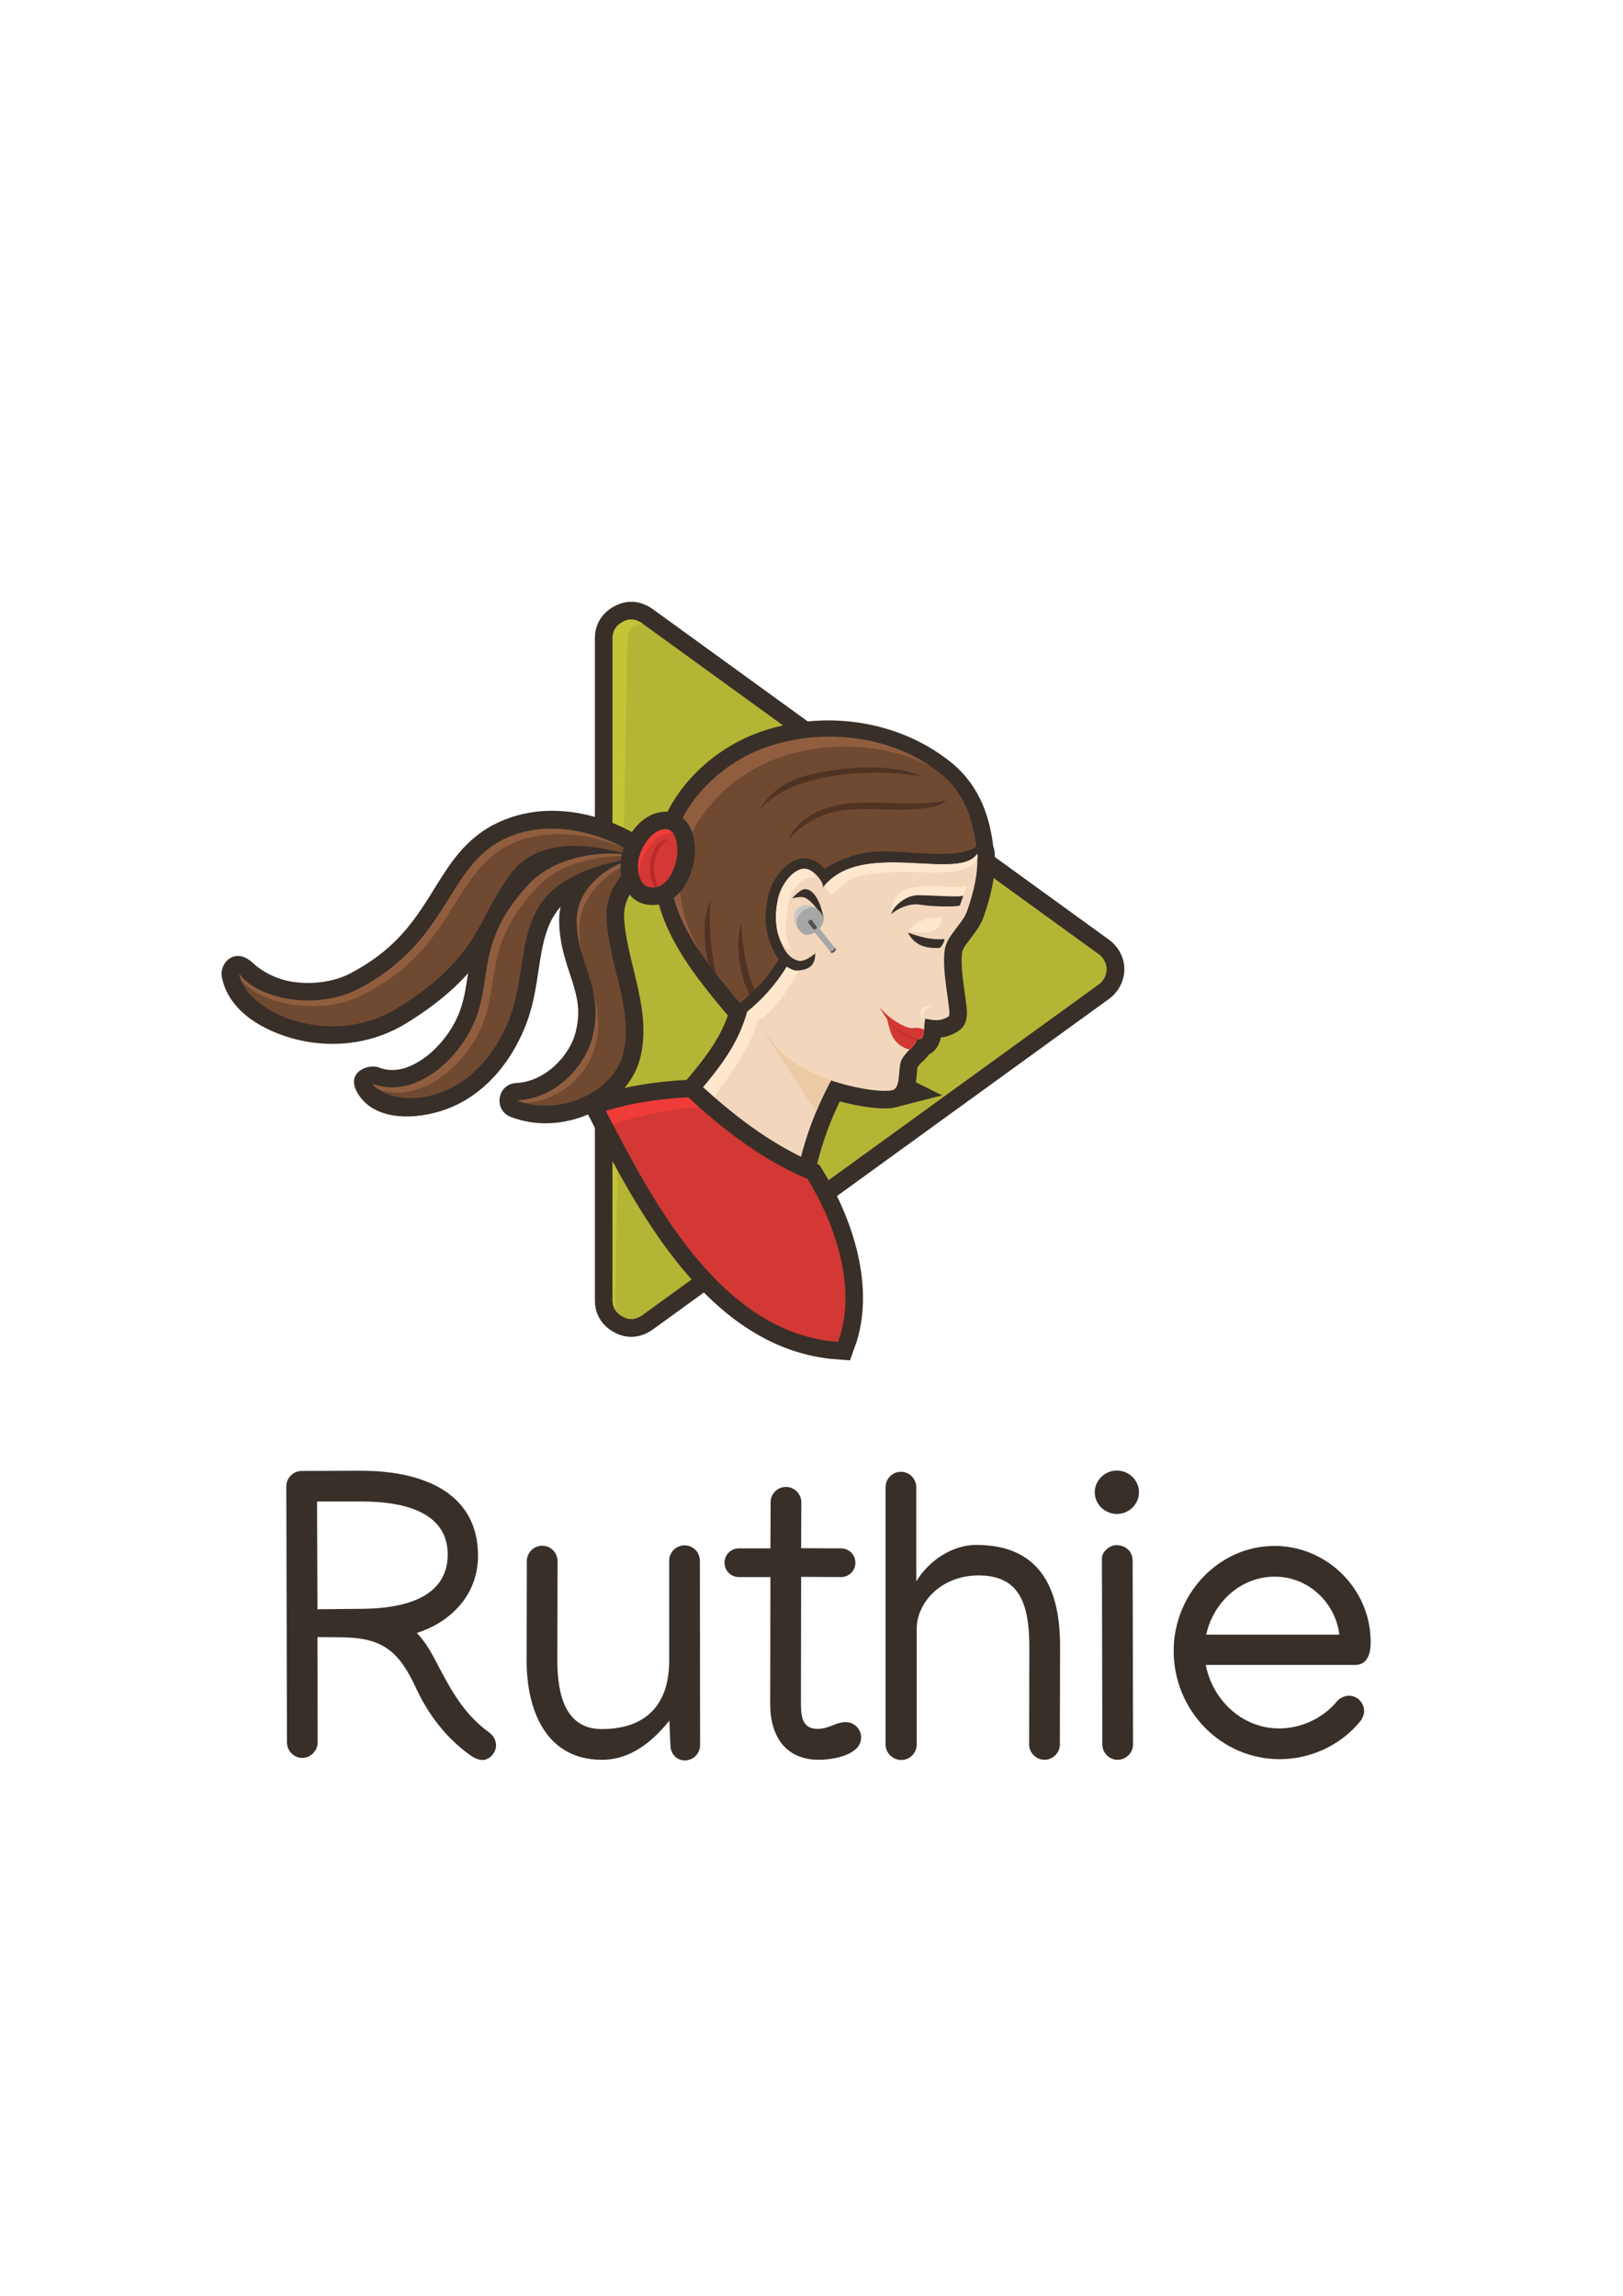 <?xml version="1.0" encoding="UTF-8" standalone="no"?>
<!-- Created with Inkscape (http://www.inkscape.org/) -->

<svg
   xmlns:dc="http://purl.org/dc/elements/1.1/"
   xmlns:cc="http://creativecommons.org/ns#"
   xmlns:rdf="http://www.w3.org/1999/02/22-rdf-syntax-ns#"
   xmlns:svg="http://www.w3.org/2000/svg"
   xmlns="http://www.w3.org/2000/svg"
   xmlns:sodipodi="http://sodipodi.sourceforge.net/DTD/sodipodi-0.dtd"
   xmlns:inkscape="http://www.inkscape.org/namespaces/inkscape"
   width="793.701"
   height="1122.52"
   viewBox="0 0 793.701 1122.52"
   version="1.1"
   id="svg8"
   inkscape:version="0.92.5 (2060ec1f9f, 2020-04-08)"
   sodipodi:docname="rysunek.svg"
   inkscape:export-filename="ruthie.png"
   inkscape:export-xdpi="96"
   inkscape:export-ydpi="96">
  <title
     id="title877">Ruthie</title>
  <defs
     id="defs2" />
  <sodipodi:namedview
     id="base"
     pagecolor="#ffffff"
     bordercolor="#666666"
     borderopacity="1.0"
     inkscape:pageopacity="1"
     inkscape:pageshadow="2"
     inkscape:zoom="1"
     inkscape:cx="427.42477"
     inkscape:cy="546.15389"
     inkscape:document-units="px"
     inkscape:current-layer="layer1"
     showgrid="false"
     units="px"
     inkscape:window-width="2560"
     inkscape:window-height="1391"
     inkscape:window-x="0"
     inkscape:window-y="25"
     inkscape:window-maximized="1"
     showguides="true"
     inkscape:guide-bbox="true"
     inkscape:snap-global="false" />
  <g
     inkscape:label="Layer 1"
     inkscape:groupmode="layer"
     id="layer1">
    <g
       id="g1108">
      <g
         id="g1048">
        <path
           style="color:#000000;font-style:normal;font-variant:normal;font-weight:normal;font-stretch:normal;font-size:medium;line-height:normal;font-family:sans-serif;font-variant-ligatures:normal;font-variant-position:normal;font-variant-caps:normal;font-variant-numeric:normal;font-variant-alternates:normal;font-feature-settings:normal;text-indent:0;text-align:start;text-decoration:none;text-decoration-line:none;text-decoration-style:solid;text-decoration-color:#000000;letter-spacing:normal;word-spacing:normal;text-transform:none;writing-mode:lr-tb;direction:ltr;text-orientation:mixed;dominant-baseline:auto;baseline-shift:baseline;text-anchor:start;white-space:normal;shape-padding:0;clip-rule:nonzero;display:inline;overflow:visible;visibility:visible;opacity:1;isolation:auto;mix-blend-mode:normal;color-interpolation:sRGB;color-interpolation-filters:linearRGB;solid-color:#000000;solid-opacity:1;vector-effect:none;fill:#382f29;fill-opacity:1;fill-rule:nonzero;stroke:none;stroke-width:17.164;stroke-linecap:butt;stroke-linejoin:miter;stroke-miterlimit:4;stroke-dasharray:none;stroke-dashoffset:0;stroke-opacity:1;color-rendering:auto;image-rendering:auto;shape-rendering:auto;text-rendering:auto;enable-background:accumulate"
           d="m 301.881,408.796 c -5.209,-0.258 -10.802,0.142 -16.575,1.153 -11.548,2.021 -23.757,6.744 -32.661,16.232 -14.974,15.955 -20.132,30.242 -22.466,42.32 -2.334,12.079 -2.454,21.064 -7.567,30.999 -3.888,7.557 -10.378,14.949 -17.311,19.25 -6.933,4.302 -13.652,5.735 -20.213,3.121 -4.568,-1.82 -17.089,2.161 -9.704,13.443 7.383,11.28 23.952,12.761 39.719,8.079 15.767,-4.682 32.057,-17.708 41.644,-41.23 4.683,-11.491 5.768,-22.837 7.369,-32.661 1.601,-9.823 3.604,-17.862 8.518,-24.292 4.02,-5.26 11.726,-9.766 19.883,-12.638 8.157,-2.872 16.714,-4.191 20.974,-4.391 l 2.664,-16.59 c -4.238,-1.62 -9.065,-2.537 -14.274,-2.796 z"
           id="path896"
           inkscape:connector-curvature="0"
           sodipodi:nodetypes="sccscssssscscccs" />
        <path
           sodipodi:nodetypes="sccccccsccs"
           inkscape:connector-curvature="0"
           id="path881"
           d="m 308.701,302.911 c -1.87,0 -3.74,0.702 -5.678,2.106 -2.159,1.564 -3.437,4.069 -3.437,6.735 v 324.381 c 9e-5,2.666 1.278,5.171 3.437,6.735 3.877,2.809 7.479,2.809 11.356,0 L 537.431,481.258 c 1.939,-1.405 3.769,-4.172 3.769,-7.313 0,-3.141 -1.83,-5.909 -3.769,-7.313 L 314.379,305.018 c -1.939,-1.404 -3.808,-2.106 -5.678,-2.106 z"
           style="color:#000000;font-style:normal;font-variant:normal;font-weight:normal;font-stretch:normal;font-size:medium;line-height:normal;font-family:sans-serif;font-variant-ligatures:normal;font-variant-position:normal;font-variant-caps:normal;font-variant-numeric:normal;font-variant-alternates:normal;font-feature-settings:normal;text-indent:0;text-align:start;text-decoration:none;text-decoration-line:none;text-decoration-style:solid;text-decoration-color:#000000;letter-spacing:normal;word-spacing:normal;text-transform:none;writing-mode:lr-tb;direction:ltr;text-orientation:mixed;dominant-baseline:auto;baseline-shift:baseline;text-anchor:start;white-space:normal;shape-padding:0;clip-rule:nonzero;display:inline;overflow:visible;visibility:visible;opacity:1;isolation:auto;mix-blend-mode:normal;color-interpolation:sRGB;color-interpolation-filters:linearRGB;solid-color:#000000;solid-opacity:1;vector-effect:none;fill:none;fill-opacity:1;fill-rule:nonzero;stroke:#382f29;stroke-width:17.341;stroke-linecap:round;stroke-linejoin:round;stroke-miterlimit:4;stroke-dasharray:none;stroke-dashoffset:0;stroke-opacity:1;color-rendering:auto;image-rendering:auto;shape-rendering:auto;text-rendering:auto;enable-background:accumulate" />
        <path
           style="color:#000000;font-style:normal;font-variant:normal;font-weight:normal;font-stretch:normal;font-size:medium;line-height:normal;font-family:sans-serif;font-variant-ligatures:normal;font-variant-position:normal;font-variant-caps:normal;font-variant-numeric:normal;font-variant-alternates:normal;font-feature-settings:normal;text-indent:0;text-align:start;text-decoration:none;text-decoration-line:none;text-decoration-style:solid;text-decoration-color:#000000;letter-spacing:normal;word-spacing:normal;text-transform:none;writing-mode:lr-tb;direction:ltr;text-orientation:mixed;dominant-baseline:auto;baseline-shift:baseline;text-anchor:start;white-space:normal;shape-padding:0;clip-rule:nonzero;display:inline;overflow:visible;visibility:visible;opacity:1;isolation:auto;mix-blend-mode:normal;color-interpolation:sRGB;color-interpolation-filters:linearRGB;solid-color:#000000;solid-opacity:1;vector-effect:none;fill:#b5b535;fill-opacity:1;fill-rule:nonzero;stroke:none;stroke-width:16.634;stroke-linecap:round;stroke-linejoin:round;stroke-miterlimit:4;stroke-dasharray:none;stroke-dashoffset:0;stroke-opacity:1;color-rendering:auto;image-rendering:auto;shape-rendering:auto;text-rendering:auto;enable-background:accumulate"
           d="m 308.701,302.911 c -1.87,0 -3.74,0.702 -5.678,2.106 -2.159,1.564 -3.437,4.069 -3.437,6.735 v 324.381 c 9e-5,2.666 1.278,5.171 3.437,6.735 3.877,2.809 7.479,2.809 11.356,0 L 537.431,481.258 c 1.939,-1.405 3.769,-4.172 3.769,-7.313 0,-3.141 -1.83,-5.909 -3.769,-7.313 L 314.379,305.018 c -1.939,-1.404 -3.808,-2.106 -5.678,-2.106 z"
           id="path1151"
           inkscape:connector-curvature="0"
           sodipodi:nodetypes="sccccccsccs" />
        <path
           sodipodi:nodetypes="ssssssssssccccss"
           inkscape:connector-curvature="0"
           id="path892"
           d="m 436.45,533.028 c -7.5,1.956 -43.793,-4.207 -57.643,-22.245 -20.656,-26.903 -52.268,-54.817 -50.427,-89.255 1.334,-24.963 22.279,-47.018 45.828,-55.406 28.445,-10.132 61.692,-5.721 85.285,13.124 12.528,10.006 16.359,23.776 17.834,36.5 0.062,0.536 0.472,1.053 0.513,1.591 0.714,9.386 -1.733,18.981 -4.82,27.883 -2.324,6.702 -9.853,12.001 -10.981,19.004 -1.79,11.116 3.669,31.752 1.876,32.787 -4.426,2.557 -6.638,1.909 -11.437,1.093 -0.315,1.668 -0.472,3.657 -0.586,5.375 -0.166,3.013 -0.637,5.3 -3.393,4.51 -0.377,1.851 -1.817,3.703 -4.057,5.554 0,0 -3.31,3.394 -3.925,5.584 -1.269,4.519 -0.155,12.879 -4.068,13.9 z"
           style="opacity:1;fill:none;fill-opacity:1;stroke:#382f29;stroke-width:17.164;stroke-linecap:butt;stroke-linejoin:miter;stroke-miterlimit:4;stroke-dasharray:none;stroke-opacity:1" />
        <path
           sodipodi:nodetypes="ccccc"
           inkscape:connector-curvature="0"
           id="path885"
           d="m 367.657,481.883 c -2.232,26.172 -16.863,41.274 -30.282,57.458 l 51.557,39.444 c 4.074,-23.878 12.613,-43.292 23.294,-60.564 z"
           style="fill:none;fill-opacity:1;stroke:#382f29;stroke-width:16.994;stroke-linecap:butt;stroke-linejoin:miter;stroke-miterlimit:4;stroke-dasharray:none;stroke-opacity:1" />
        <path
           sodipodi:nodetypes="ccccccccccc"
           style="color:#000000;font-style:normal;font-variant:normal;font-weight:normal;font-stretch:normal;font-size:medium;line-height:normal;font-family:sans-serif;font-variant-ligatures:normal;font-variant-position:normal;font-variant-caps:normal;font-variant-numeric:normal;font-variant-alternates:normal;font-feature-settings:normal;text-indent:0;text-align:start;text-decoration:none;text-decoration-line:none;text-decoration-style:solid;text-decoration-color:#000000;letter-spacing:normal;word-spacing:normal;text-transform:none;writing-mode:lr-tb;direction:ltr;text-orientation:mixed;dominant-baseline:auto;baseline-shift:baseline;text-anchor:start;white-space:normal;shape-padding:0;clip-rule:nonzero;display:inline;overflow:visible;visibility:visible;opacity:1;isolation:auto;mix-blend-mode:normal;color-interpolation:sRGB;color-interpolation-filters:linearRGB;solid-color:#000000;solid-opacity:1;vector-effect:none;fill:#c4c439;fill-opacity:1;fill-rule:nonzero;stroke:none;stroke-width:16.634;stroke-linecap:round;stroke-linejoin:round;stroke-miterlimit:4;stroke-dasharray:none;stroke-dashoffset:0;stroke-opacity:1;color-rendering:auto;image-rendering:auto;shape-rendering:auto;text-rendering:auto;enable-background:accumulate"
           d="m 308.701,302.911 c -1.87,0 -3.74,0.701 -5.679,2.106 -2.159,1.564 -3.437,4.07 -3.437,6.736 v 324.381 c 4e-5,1.494 0.413,2.93 1.146,4.186 l 6.082,-327.812 c -0.168,-5.138 4.257,-7.477 7.376,-7.449 0.089,8.6e-4 0.179,0.011 0.268,0.015 l -0.079,-0.057 c -1.939,-1.404 -3.807,-2.106 -5.677,-2.106 z"
           id="path1197"
           inkscape:connector-curvature="0" />
        <path
           style="color:#000000;font-style:normal;font-variant:normal;font-weight:normal;font-stretch:normal;font-size:medium;line-height:normal;font-family:sans-serif;font-variant-ligatures:normal;font-variant-position:normal;font-variant-caps:normal;font-variant-numeric:normal;font-variant-alternates:normal;font-feature-settings:normal;text-indent:0;text-align:start;text-decoration:none;text-decoration-line:none;text-decoration-style:solid;text-decoration-color:#000000;letter-spacing:normal;word-spacing:normal;text-transform:none;writing-mode:lr-tb;direction:ltr;text-orientation:mixed;dominant-baseline:auto;baseline-shift:baseline;text-anchor:start;white-space:normal;shape-padding:0;clip-rule:nonzero;display:inline;overflow:visible;visibility:visible;opacity:1;isolation:auto;mix-blend-mode:normal;color-interpolation:sRGB;color-interpolation-filters:linearRGB;solid-color:#000000;solid-opacity:1;vector-effect:none;fill:#382f29;fill-opacity:1;fill-rule:nonzero;stroke:none;stroke-width:17.164;stroke-linecap:butt;stroke-linejoin:miter;stroke-miterlimit:4;stroke-dasharray:none;stroke-dashoffset:0;stroke-opacity:1;color-rendering:auto;image-rendering:auto;shape-rendering:auto;text-rendering:auto;enable-background:accumulate"
           d="m 272.1,396.461 c -10.332,-0.301 -20.836,1.658 -30.633,6.755 -16.277,8.468 -23.617,22.831 -31.976,35.972 -8.359,13.141 -17.655,25.976 -38.145,36.726 -8.189,4.296 -18.816,5.53 -28.123,4.153 -9.307,-1.377 -16.334,-6.153 -19.382,-9.06 -8.998,-8.582 -16.614,0.013 -15.364,6.597 2.846,14.994 16.92,24.979 33.78,29.898 16.86,4.919 37.841,4.249 56.463,-7.197 21.394,-13.15 32.534,-25.657 39.869,-37.278 7.335,-11.621 10.887,-21.43 18.31,-30.999 6.547,-8.44 16.339,-10.389 27.205,-9.788 10.866,0.601 21.216,4.04 26.583,5.606 l 7.505,-15.141 c -12.137,-8.965 -28.87,-15.74 -46.089,-16.242 z m -30.601,27.695 c -7.753,10.747 -11.688,20.614 -17.428,29.708 -6.216,9.848 -14.731,19.766 -34.34,31.819 -2.216,1.362 -4.539,2.195 -6.835,3.165 21.161,-12.146 32.764,-27.383 41.076,-40.451 6.425,-10.101 11.179,-18.292 17.527,-24.241 z"
           id="path898"
           inkscape:connector-curvature="0"
           sodipodi:nodetypes="ccsscssssscscccccccsc" />
        <path
           style="color:#000000;font-style:normal;font-variant:normal;font-weight:normal;font-stretch:normal;font-size:medium;line-height:normal;font-family:sans-serif;font-variant-ligatures:normal;font-variant-position:normal;font-variant-caps:normal;font-variant-numeric:normal;font-variant-alternates:normal;font-feature-settings:normal;text-indent:0;text-align:start;text-decoration:none;text-decoration-line:none;text-decoration-style:solid;text-decoration-color:#000000;letter-spacing:normal;word-spacing:normal;text-transform:none;writing-mode:lr-tb;direction:ltr;text-orientation:mixed;dominant-baseline:auto;baseline-shift:baseline;text-anchor:start;white-space:normal;shape-padding:0;clip-rule:nonzero;display:inline;overflow:visible;visibility:visible;opacity:1;isolation:auto;mix-blend-mode:normal;color-interpolation:sRGB;color-interpolation-filters:linearRGB;solid-color:#000000;solid-opacity:1;vector-effect:none;fill:#382f29;fill-opacity:1;fill-rule:nonzero;stroke:none;stroke-width:17.164;stroke-linecap:butt;stroke-linejoin:miter;stroke-miterlimit:4;stroke-dasharray:none;stroke-dashoffset:0;stroke-opacity:1;color-rendering:auto;image-rendering:auto;shape-rendering:auto;text-rendering:auto;enable-background:accumulate"
           d="m 344.816,410.23 -31.94,0.798 c -7.935,0.198 -16.208,3.738 -24.226,10.081 -8.018,6.343 -15.375,16.436 -15.2,29.364 0.167,12.288 4.034,21.649 6.52,29.646 2.487,7.997 3.954,14.46 1.636,24.142 -2.938,12.269 -15.32,24.651 -29.159,25.269 -9.234,0.412 -11.345,13.21 -2.689,16.568 12.839,4.981 26.966,3.714 38.811,-1.643 11.845,-5.357 21.939,-15.177 24.83,-28.449 2.782,-12.771 0.436,-25.033 -2.221,-36.382 -2.657,-11.348 -5.666,-21.992 -5.975,-31.413 -0.428,-13.031 12.368,-21.285 12.368,-21.285 z"
           id="path894"
           inkscape:connector-curvature="0"
           sodipodi:nodetypes="ccsccssssssccc" />
        <path
           style="opacity:1;fill:#704931;fill-opacity:1;stroke:none;stroke-width:0.878px;stroke-linecap:butt;stroke-linejoin:miter;stroke-opacity:1"
           d="m 313.089,419.607 c -17.075,-12.613 -45.609,-20.253 -67.663,-8.78 -27.278,14.191 -25.875,49.489 -70.093,72.686 -20.384,10.694 -49.13,5.225 -58.413,-7.429 3.466,19.248 44.737,36.929 77.304,16.91 41.004,-25.204 39.313,-44.851 55.893,-66.226 17.519,-22.586 53.381,-9.958 62.971,-7.161 z"
           id="path853"
           inkscape:connector-curvature="0"
           sodipodi:nodetypes="csscssc" />
        <path
           style="opacity:1;fill:#704931;fill-opacity:1;stroke:none;stroke-width:0.878px;stroke-linecap:butt;stroke-linejoin:miter;stroke-opacity:1"
           d="m 313.089,419.607 c -12.125,-4.636 -39.953,-2.724 -54.188,12.444 -27.964,29.797 -16.606,47.949 -28.66,71.375 -9.158,17.798 -29.219,33.692 -48.205,26.464 10.145,12.435 49.269,11.958 66.763,-30.966 8.177,-20.065 4.413,-42.436 17.017,-58.926 11.235,-14.7 36.615,-19.89 47.273,-20.391 z"
           id="path851"
           inkscape:connector-curvature="0"
           sodipodi:nodetypes="csscssc" />
        <path
           style="opacity:1;fill:#704931;fill-opacity:1;stroke:none;stroke-width:0.878px;stroke-linecap:butt;stroke-linejoin:miter;stroke-opacity:1"
           d="m 313.089,419.607 c -9.303,0.232 -31.32,11.47 -31.058,30.748 0.286,21.047 13.431,32.888 7.92,55.905 -3.835,16.018 -18.819,30.936 -37.08,31.839 20.597,8.019 47.793,-3.946 52.143,-23.919 4.62,-21.21 -7.668,-43.829 -8.386,-65.688 -0.605,-18.428 16.461,-28.884 16.461,-28.884 z"
           id="path847"
           inkscape:connector-curvature="0"
           sodipodi:nodetypes="csscssc" />
        <path
           style="fill:#f2d7bc;fill-opacity:1;stroke:none;stroke-width:0.878px;stroke-linecap:butt;stroke-linejoin:miter;stroke-opacity:1"
           d="m 367.657,481.883 c -2.232,26.172 -16.863,41.274 -30.282,57.458 l 51.557,39.444 c 4.074,-23.878 12.613,-43.292 23.294,-60.564 z"
           id="path948"
           inkscape:connector-curvature="0"
           sodipodi:nodetypes="ccccc" />
        <path
           style="fill:#edcaa6;fill-opacity:1;stroke-width:0.878"
           d="m 370.235,499.193 28.818,44.529 c 2.238,-5.381 4.706,-10.531 7.374,-15.481 z"
           id="path1131"
           inkscape:connector-curvature="0" />
        <path
           style="opacity:1;fill:#f2d7bc;fill-opacity:1;stroke:none;stroke-width:0.878px;stroke-linecap:butt;stroke-linejoin:miter;stroke-opacity:1"
           d="m 436.45,533.028 c -7.5,1.956 -43.793,-4.207 -57.643,-22.245 -20.656,-26.903 -52.268,-54.817 -50.427,-89.255 1.334,-24.963 22.279,-47.018 45.828,-55.406 28.445,-10.132 61.692,-5.721 85.285,13.124 12.528,10.006 16.359,23.776 17.834,36.5 0.062,0.536 0.472,1.053 0.513,1.591 0.714,9.386 -1.733,18.981 -4.82,27.883 -2.324,6.702 -9.853,12.001 -10.981,19.004 -1.79,11.116 3.669,31.752 1.876,32.787 -4.426,2.557 -6.638,1.909 -11.437,1.093 -0.315,1.668 -0.472,3.657 -0.586,5.375 -0.166,3.013 -0.637,5.3 -3.393,4.51 -0.377,1.851 -1.817,3.703 -4.057,5.554 0,0 -3.31,3.394 -3.925,5.584 -1.269,4.519 -0.155,12.879 -4.068,13.9 z"
           id="path837"
           inkscape:connector-curvature="0"
           sodipodi:nodetypes="ssssssssssccccss" />
        <path
           style="opacity:1;fill:#d33834;fill-opacity:1;stroke:none;stroke-width:0.878px;stroke-linecap:butt;stroke-linejoin:miter;stroke-opacity:1"
           d="m 433.779,497.984 c 0,0 1.162,5.905 2.618,8.677 2.051,3.905 5.403,5.855 8.49,6.5 1.981,-1.724 3.263,-3.448 3.613,-5.171 l -11.163,-7.062 z"
           id="path861"
           inkscape:connector-curvature="0"
           sodipodi:nodetypes="cscccc" />
        <path
           style="opacity:1;fill:#ffe7ce;fill-opacity:1;stroke:none;stroke-width:0.878px;stroke-linecap:butt;stroke-linejoin:miter;stroke-opacity:1"
           d="m 477.186,414.631 -72.478,1.728 -1.927,16.768 4.115,4.155 c 0,0 6.769,-7.039 12.141,-8.503 7.764,-2.117 15.633,-2.408 23.681,-2.371 8.926,0.041 20.423,0.499 24.643,-0.391 3.815,-0.805 9.917,-2.88 10.761,-6.763 -0.009,-0.984 -0.206,-0.935 -0.281,-1.916 -0.041,-0.537 -0.451,-1.055 -0.513,-1.591 -0.043,-0.37 -0.095,-0.744 -0.142,-1.115 z"
           id="path1069"
           inkscape:connector-curvature="0"
           sodipodi:nodetypes="ccccssscccc" />
        <path
           style="opacity:1;fill:#ffe7ce;fill-opacity:1;stroke:none;stroke-width:0.878px;stroke-linecap:butt;stroke-linejoin:miter;stroke-opacity:1"
           d="m 386.311,466.968 -21.399,26.87 c 0.182,0.216 0.365,0.437 0.547,0.652 -5.051,18.799 -16.98,31.458 -28.085,44.851 l 5.76,4.406 c 15.376,-18.984 25.17,-34.331 27.1,-44.554 5.032,-1.789 14.699,-12.78 20.949,-26.072 z"
           id="path1074"
           inkscape:connector-curvature="0" />
        <path
           style="opacity:1;fill:#704931;fill-opacity:1;stroke:none;stroke-width:0.878px;stroke-linecap:butt;stroke-linejoin:miter;stroke-opacity:1"
           d="m 404.653,360.203 c -10.455,0.117 -20.9,1.932 -30.677,5.415 -23.549,8.389 -45.037,30.948 -46.371,55.911 -1.475,27.594 18.992,50.976 37.825,73.029 15.175,-12.287 25.11,-28.62 31.983,-50.724 12.261,-39.43 70.4,-10.959 80.427,-26.474 -0.041,-0.545 -0.09,-1.089 -0.153,-1.632 -1.475,-12.724 -5.06,-27.409 -17.588,-37.415 -15.483,-12.367 -35.485,-18.333 -55.446,-18.11 z"
           id="path839"
           inkscape:connector-curvature="0" />
        <path
           style="fill:#b62b27;fill-opacity:1;stroke:none;stroke-width:0.878px;stroke-linecap:butt;stroke-linejoin:miter;stroke-opacity:1"
           d="M 448.5,507.99 432.022,495.467 c 2.831,4.162 7.204,10.886 16.372,13.067 z"
           id="path1105"
           inkscape:connector-curvature="0"
           sodipodi:nodetypes="cccc" />
        <path
           style="opacity:1;fill:#d33834;fill-opacity:1;stroke:none;stroke-width:0.878px;stroke-linecap:butt;stroke-linejoin:miter;stroke-opacity:1"
           d="m 430.199,492.335 c 3.181,6.841 9.716,13.55 18.302,15.653 2.754,0.789 3.226,-1.491 3.392,-4.501 -1.548,-1.037 -3.608,-0.96 -6.114,-0.816 -2.627,0.151 -11.376,-4.457 -15.58,-10.337 z"
           id="path857"
           inkscape:connector-curvature="0" />
        <path
           style="fill:#ffe7ce;fill-opacity:1;stroke:none;stroke-width:0.878px;stroke-linecap:butt;stroke-linejoin:miter;stroke-opacity:1"
           d="m 435.874,446.907 c -0.181,-5.587 2.787,-10.988 8.186,-12.405 6.22,-1.495 12.475,-1.428 18.856,-0.965 4.027,0.292 7.408,0.347 9.621,-0.243 -0.126,1.449 -1.247,3.894 -1.791,5.413 l -2.348,1.767 -15.648,-0.439 -10.926,0.714 z"
           id="path1084"
           inkscape:connector-curvature="0"
           sodipodi:nodetypes="ccscccccc" />
        <path
           style="opacity:1;fill:#382f29;fill-opacity:1;stroke:none;stroke-width:0.878px;stroke-linecap:butt;stroke-linejoin:miter;stroke-opacity:1"
           d="m 435.833,447.044 c 0.566,-3.405 6.798,-9.389 13.212,-9.338 7.13,0.057 22.112,1.274 22.112,0.039 l -1.708,4.862 c 0,0.812 -12.793,0.884 -19.538,-0.277 -5.303,-0.913 -11.709,2.291 -14.077,4.714 z"
           id="path863"
           inkscape:connector-curvature="0"
           sodipodi:nodetypes="csccsc" />
        <path
           style="opacity:1;fill:#382f29;fill-opacity:1;stroke:none;stroke-width:0.878px;stroke-linecap:butt;stroke-linejoin:miter;stroke-opacity:1"
           d="m 444.036,455.989 c 5.787,2.057 11.488,3.772 17.844,3.13 -0.163,1.633 -0.967,2.924 -2.174,4.337 -6.731,0.458 -12.63,-1.208 -15.67,-7.467 z"
           id="path865"
           inkscape:connector-curvature="0"
           sodipodi:nodetypes="cccc" />
        <path
           style="opacity:1;fill:#503323;fill-opacity:1;stroke:none;stroke-width:0.878px;stroke-linecap:butt;stroke-linejoin:miter;stroke-opacity:1"
           d="m 362.526,451.541 c -2.953,8.931 -1.622,26.579 6.127,38.68 0.564,-0.529 2.048,-1.651 2.596,-2.193 -8.166,-12.977 -8.723,-36.486 -8.723,-36.486 z"
           id="path867"
           inkscape:connector-curvature="0"
           sodipodi:nodetypes="cccc" />
        <path
           style="opacity:1;fill:#503323;fill-opacity:1;stroke:none;stroke-width:1.017px;stroke-linecap:butt;stroke-linejoin:miter;stroke-opacity:1"
           d="m 347.437,440.235 c -3.087,7.075 -4.058,16.537 -0.892,31.758 0.945,1.267 3.073,4.08 4.051,5.334 -2.144,-6.407 -4.38,-23.509 -3.158,-37.092 z"
           id="path867-3"
           inkscape:connector-curvature="0"
           sodipodi:nodetypes="cccc" />
        <path
           style="opacity:1;fill:#905e3f;fill-opacity:1;stroke:none;stroke-width:0.878px;stroke-linecap:butt;stroke-linejoin:miter;stroke-opacity:1"
           d="m 404.653,360.203 c -10.455,0.117 -20.9,1.932 -30.677,5.415 -23.549,8.389 -45.037,30.948 -46.371,55.911 -0.856,16.004 5.675,30.59 14.982,44.323 -6.668,-11.705 -10.878,-24.054 -10.167,-37.347 1.381,-25.841 23.625,-49.195 48.003,-57.879 10.122,-3.606 20.935,-5.484 31.758,-5.605 14.731,-0.165 29.474,2.947 42.538,9.375 -14.595,-9.706 -32.345,-14.391 -50.065,-14.193 z"
           id="path998"
           inkscape:connector-curvature="0" />
        <path
           style="opacity:1;fill:#382f29;fill-opacity:1;stroke:none;stroke-width:0.878px;stroke-linecap:butt;stroke-linejoin:miter;stroke-opacity:1"
           d="m 477.479,413.815 c -1.175,1.084 -3.99,2.159 -6.075,2.626 -14.258,3.197 -33.781,-1.861 -48.26,0.549 -8.047,1.34 -18.18,5.83 -22.209,9.689 -9.831,9.416 -8.7,19.316 -13.414,29.682 -4.606,10.129 -7.669,14.362 -12.011,20.514 -3.838,5.436 -12.86,12.933 -13.825,13.914 0.187,0.219 3.557,3.55 3.744,3.769 15.175,-12.287 25.11,-28.62 31.983,-50.724 12.261,-39.43 70.4,-10.959 80.427,-26.474 0.075,-0.203 -0.34,-3.329 -0.36,-3.545 z"
           id="path886"
           inkscape:connector-curvature="0"
           sodipodi:nodetypes="ccscccccscc" />
        <path
           style="color:#000000;font-style:normal;font-variant:normal;font-weight:normal;font-stretch:normal;font-size:medium;line-height:normal;font-family:sans-serif;font-variant-ligatures:normal;font-variant-position:normal;font-variant-caps:normal;font-variant-numeric:normal;font-variant-alternates:normal;font-feature-settings:normal;text-indent:0;text-align:start;text-decoration:none;text-decoration-line:none;text-decoration-style:solid;text-decoration-color:#000000;letter-spacing:normal;word-spacing:normal;text-transform:none;writing-mode:lr-tb;direction:ltr;text-orientation:mixed;dominant-baseline:auto;baseline-shift:baseline;text-anchor:start;white-space:normal;shape-padding:0;clip-rule:nonzero;display:inline;overflow:visible;visibility:visible;opacity:1;isolation:auto;mix-blend-mode:normal;color-interpolation:sRGB;color-interpolation-filters:linearRGB;solid-color:#000000;solid-opacity:1;vector-effect:none;fill:#382f29;fill-opacity:1;fill-rule:nonzero;stroke:none;stroke-width:10.047;stroke-linecap:butt;stroke-linejoin:miter;stroke-miterlimit:4;stroke-dasharray:none;stroke-dashoffset:0;stroke-opacity:1;color-rendering:auto;image-rendering:auto;shape-rendering:auto;text-rendering:auto;enable-background:accumulate"
           d="m 394.023,419.685 c -1.177,-0.079 -2.417,0.046 -3.714,0.45 -4.318,1.346 -7.496,4.355 -9.883,7.629 -2.387,3.274 -4.022,6.904 -4.812,10.432 -1.587,7.088 -1.874,15.115 0.951,22.518 0.853,2.234 1.88,4.92 3.703,7.523 1.823,2.603 4.655,5.125 8.46,6.275 29.289,0.621 -19.324,-50.815 17.589,-44.937 0.086,-2.558 0.436,0.181 -0.424,-1.306 -0.86,-1.487 -1.971,-2.923 -3.341,-4.255 -2.055,-1.999 -4.998,-4.09 -8.529,-4.329 z"
           id="path918"
           inkscape:connector-curvature="0"
           sodipodi:nodetypes="ccscscccsccc" />
        <path
           sodipodi:nodetypes="csssscc"
           inkscape:connector-curvature="0"
           id="path936"
           d="m 398.658,466.136 c 0,0 -5.029,4.611 -8.476,3.569 -5.236,-1.583 -7.259,-6.423 -8.922,-10.781 -2.335,-6.117 -2.174,-13.24 -0.744,-19.629 1.226,-5.476 5.596,-12.589 11.286,-14.362 5.016,-1.563 10.756,5.878 10.667,8.514 z"
           style="fill:#f2d7bc;fill-opacity:1;stroke:none;stroke-width:0.841px;stroke-linecap:butt;stroke-linejoin:miter;stroke-opacity:1" />
        <path
           style="fill:#ffe7ce;fill-opacity:1;stroke:none;stroke-width:0.841px;stroke-linecap:butt;stroke-linejoin:miter;stroke-opacity:1"
           d="m 392.749,424.742 c -0.318,0.031 -0.634,0.093 -0.948,0.19 -0.356,0.111 -0.705,0.244 -1.05,0.395 -0.69,0.302 -1.356,0.678 -1.998,1.12 -4.169,2.868 -7.24,8.398 -8.236,12.847 -0.179,0.799 -0.339,1.608 -0.476,2.426 -2.1e-4,0.001 2e-4,0.002 0,0.004 -0.956,5.726 -0.824,11.85 1.218,17.201 0.231,0.604 0.502,1.217 0.754,1.83 l 4.936,4.362 c -0.563,-1.238 -1.034,-2.527 -1.471,-3.78 -2.037,-5.843 -1.031,-12.696 -0.099,-18.855 0.85,-5.614 4.111,-11.256 9.074,-12.949 1.252,-0.427 2.885,-0.88 4.263,-0.318 l -1.036,-2.737 c -1.522,-1.135 -3.238,-1.898 -4.932,-1.734 z"
           id="path1047"
           inkscape:connector-curvature="0" />
        <path
           style="fill:#382f29;fill-opacity:1;stroke:none;stroke-width:0.878px;stroke-linecap:butt;stroke-linejoin:miter;stroke-opacity:1"
           d="m 387.395,439.251 c 0,0 4.077,-4.893 6.755,-4.503 6.538,0.951 8.663,14.199 8.619,14.209 0,0 -5.066,-8.393 -9.317,-10.094 -1.878,-0.752 -6.056,0.388 -6.056,0.388 z"
           id="path932"
           inkscape:connector-curvature="0"
           sodipodi:nodetypes="cscsc" />
        <path
           style="fill:#a7a7a7;fill-opacity:1;stroke:none;stroke-width:0.878px;stroke-linecap:butt;stroke-linejoin:miter;stroke-opacity:1"
           d="m 388.793,446.705 c 0.615,-2.311 3.432,-4.247 5.823,-4.193 3.463,0.078 7.215,3.11 8.153,6.445 0.499,1.773 -1.913,5.185 -1.913,5.185 l 7.969,9.956 c -0.405,1.107 -1.098,1.775 -2.329,1.786 l -8.02,-9.943 c 0,0 -3.464,1.738 -5.024,1.013 -3.403,-1.581 -5.624,-6.623 -4.659,-10.249 z"
           id="path934"
           inkscape:connector-curvature="0"
           sodipodi:nodetypes="sssccccss" />
        <path
           style="opacity:1;fill:#503323;fill-opacity:1;stroke:none;stroke-width:0.878px;stroke-linecap:butt;stroke-linejoin:miter;stroke-opacity:1"
           d="m 462.714,390.946 c 0.066,0.198 -3.659,1.322 -7.483,1.596 -17.463,1.252 -28.484,-1.676 -44.596,0.963 -10.088,1.652 -20.401,7.073 -25.006,16.657 7.687,-7.787 15.541,-12.316 25.484,-13.746 16.194,-2.329 29.04,1.418 45.547,-1.972 4.312,-0.886 6.054,-3.499 6.054,-3.499 z"
           id="path938"
           inkscape:connector-curvature="0"
           sodipodi:nodetypes="csscssc" />
        <path
           sodipodi:nodetypes="cscscc"
           inkscape:connector-curvature="0"
           id="path942"
           d="m 451.069,379.855 c -14.339,-7.209 -40.038,-4.771 -54.497,-1.212 -9.927,2.443 -18.798,6.743 -25.243,17.307 7.535,-7.934 15.547,-11.507 25.215,-14.233 21.768,-6.138 47.954,-3.655 54.526,-1.861 z"
           style="opacity:1;fill:#503323;fill-opacity:1;stroke:none;stroke-width:0.878px;stroke-linecap:butt;stroke-linejoin:miter;stroke-opacity:1" />
        <path
           style="opacity:1;fill:#905e3f;fill-opacity:1;stroke:none;stroke-width:0.878px;stroke-linecap:butt;stroke-linejoin:miter;stroke-opacity:1"
           d="m 313.089,419.607 c -9.302,0.232 -31.32,11.47 -31.058,30.748 0.08,5.872 1.171,11.017 2.568,15.898 -0.723,-3.63 -1.203,-7.446 -1.259,-11.566 -0.251,-18.451 16.862,-30.634 29.13,-34.67 0.34,-0.23 0.619,-0.41 0.619,-0.41 z"
           id="path1034"
           inkscape:connector-curvature="0"
           sodipodi:nodetypes="cscscc" />
        <path
           style="opacity:1;fill:#905e3f;fill-opacity:1;stroke:none;stroke-width:0.878px;stroke-linecap:butt;stroke-linejoin:miter;stroke-opacity:1"
           d="m 298.014,417.383 c -13.116,0.077 -29.327,4.24 -39.114,14.668 -27.964,29.797 -16.606,47.949 -28.66,71.375 -9.158,17.798 -29.219,33.692 -48.205,26.464 0.822,1.007 1.851,1.92 3.027,2.742 19.231,6.815 39.425,-9.119 48.691,-26.958 12.311,-23.699 0.712,-42.063 29.272,-72.209 12.488,-13.181 35.209,-16.462 49.221,-14.155 -3.718,-1.26 -8.695,-1.959 -14.232,-1.927 z"
           id="path1029"
           inkscape:connector-curvature="0" />
        <path
           sodipodi:nodetypes="sssss"
           inkscape:connector-curvature="0"
           id="path937"
           d="m 312.485,419.442 c 1.546,-5.94 6.277,-13.324 12.41,-13.965 5.736,-0.599 6.836,7.965 6.259,12.628 -0.886,7.163 -5.204,17.12 -13.506,15.702 -5.675,-0.969 -6.276,-10.09 -5.163,-14.366 z"
           style="opacity:1;fill:none;fill-opacity:1;stroke:#382f29;stroke-width:17.164;stroke-linecap:butt;stroke-linejoin:miter;stroke-miterlimit:4;stroke-dasharray:none;stroke-opacity:1" />
        <path
           style="opacity:1;fill:#d33834;fill-opacity:1;stroke:none;stroke-width:0.878px;stroke-linecap:butt;stroke-linejoin:miter;stroke-opacity:1"
           d="m 312.485,419.442 c 1.546,-5.94 6.277,-13.324 12.41,-13.965 5.736,-0.599 6.836,7.965 6.259,12.628 -0.886,7.163 -5.204,17.12 -13.506,15.702 -5.675,-0.969 -6.276,-10.09 -5.163,-14.366 z"
           id="path855"
           inkscape:connector-curvature="0"
           sodipodi:nodetypes="sssss" />
        <path
           style="fill:#b62b27;fill-opacity:1;stroke:none;stroke-width:0.878px;stroke-linecap:butt;stroke-linejoin:miter;stroke-opacity:1"
           d="m 326.33,410.292 c -6.787,1.243 -11.716,13.29 -6.165,23.572 0.006,6.2e-4 0.009,-6.2e-4 0.015,0 0.587,-0.068 1.156,-0.175 1.694,-0.359 -4.133,-8.265 -2.083,-17.997 4.457,-23.213 z"
           id="path946"
           inkscape:connector-curvature="0" />
        <path
           style="opacity:1;fill:#ef3c39;fill-opacity:1;stroke:none;stroke-width:0.878px;stroke-linecap:butt;stroke-linejoin:miter;stroke-opacity:1"
           d="m 325.42,405.449 c -0.17,8.8e-4 -0.346,0.011 -0.525,0.029 -6.133,0.641 -10.864,8.025 -12.41,13.964 -0.588,2.26 -0.687,5.868 0.178,8.917 -0.064,-1.989 0.129,-3.882 0.498,-5.298 1.733,-6.658 7.037,-14.935 13.911,-15.653 0.828,-0.087 1.568,2.1e-4 2.23,0.223 -0.908,-1.321 -2.163,-2.195 -3.883,-2.182 z"
           id="path1019"
           inkscape:connector-curvature="0" />
        <path
           style="opacity:1;fill:#905e3f;fill-opacity:1;stroke:none;stroke-width:0.878px;stroke-linecap:butt;stroke-linejoin:miter;stroke-opacity:1"
           d="m 269.737,405.196 c -8.384,8.8e-4 -16.731,1.687 -24.312,5.631 -27.278,14.191 -25.875,49.488 -70.093,72.686 -20.384,10.694 -49.13,5.225 -58.412,-7.429 0.21,1.164 0.561,2.322 1.036,3.466 10.428,11.748 38.641,17.264 59.135,7.026 45.797,-22.878 43.567,-59.397 71.819,-73.392 17.227,-8.534 38.977,-5.814 56.216,1.374 -10.261,-5.601 -22.863,-9.363 -35.389,-9.361 z"
           id="path1024"
           inkscape:connector-curvature="0" />
        <path
           style="opacity:1;fill:#905e3f;fill-opacity:1;stroke:none;stroke-width:0.878px;stroke-linecap:butt;stroke-linejoin:miter;stroke-opacity:1"
           d="m 290.364,485.997 c 1.178,6.005 1.446,12.497 -0.413,20.263 -3.835,16.018 -18.819,30.936 -37.081,31.839 1.131,0.44 2.285,0.809 3.45,1.131 15.458,-0.365 29.034,-11.537 33.74,-24.593 3.987,-11.062 2.423,-19.648 0.551,-28.306 z"
           id="path1039"
           inkscape:connector-curvature="0" />
        <path
           style="fill:#c6c6c6;fill-opacity:1;stroke:none;stroke-width:0.878px;stroke-linecap:butt;stroke-linejoin:miter;stroke-opacity:1"
           d="m 394.616,442.512 c -2.391,-0.054 -5.208,1.882 -5.823,4.193 -0.545,2.047 -0.073,4.544 1.052,6.616 -0.253,-1.477 -0.242,-2.954 0.111,-4.281 0.788,-2.963 4.398,-5.442 7.463,-5.374 0.392,0.009 0.786,0.056 1.18,0.122 -1.251,-0.766 -2.639,-1.246 -3.984,-1.277 z"
           id="path1058"
           inkscape:connector-curvature="0" />
        <path
           style="opacity:1;fill:#525252;fill-opacity:1;stroke:none;stroke-width:6.942;stroke-linecap:square;stroke-linejoin:miter;stroke-miterlimit:4;stroke-dasharray:none;stroke-dashoffset:0;stroke-opacity:1"
           d="m 397.147,450.016 c 0.638,0.927 1.258,1.901 2.147,2.782 0.297,0.385 0.227,0.935 -0.159,1.232 l -0.304,0.235 c -0.385,0.297 -0.935,0.227 -1.232,-0.159 -0.74,-0.805 -1.458,-1.718 -2.147,-2.782 -0.297,-0.385 -0.227,-0.935 0.159,-1.232 l 0.304,-0.235 c 0.385,-0.297 0.935,-0.227 1.232,0.159 z"
           id="rect1061"
           inkscape:connector-curvature="0"
           sodipodi:nodetypes="ccccccccc" />
        <path
           style="fill:#525252;fill-opacity:1;stroke:none;stroke-width:0.878px;stroke-linecap:butt;stroke-linejoin:miter;stroke-opacity:1"
           d="m 408.304,463.446 c -0.43,1.072 -1.131,1.739 -2.301,1.827 l 0.492,0.611 c 1.231,-0.011 1.925,-0.679 2.33,-1.786 z"
           id="path1066"
           inkscape:connector-curvature="0"
           sodipodi:nodetypes="ccccc" />
        <path
           style="fill:#ffe7ce;fill-opacity:1;stroke:none;stroke-width:0.808px;stroke-linecap:butt;stroke-linejoin:miter;stroke-opacity:1"
           d="m 444.2,454.99 c 3.874,-4.288 8.66,-6.602 16.425,-6.572 -0.28,9.18 -9.876,7.973 -16.425,6.572 z"
           id="path1086"
           inkscape:connector-curvature="0"
           sodipodi:nodetypes="cccc" />
        <path
           sodipodi:nodetypes="cccc"
           inkscape:connector-curvature="0"
           id="path1088"
           d="m 450.396,496.847 c -0.876,-3.382 0.914,-6.133 6.257,-4.042 -3.054,-0.957 -5.555,0.798 -5.078,5.155 -0.272,-0.274 -0.907,-0.838 -1.179,-1.112 z"
           style="fill:#ffe7ce;fill-opacity:1;stroke:none;stroke-width:0.492px;stroke-linecap:butt;stroke-linejoin:miter;stroke-opacity:1" />
        <path
           sodipodi:nodetypes="ccccc"
           inkscape:connector-curvature="0"
           id="path883"
           d="m 336.538,536.541 c 20.441,18.848 39.037,31.717 58.389,39.91 13.614,22.107 24.454,53.726 14.908,79.664 -57.516,-4.23 -90.866,-69.141 -113.518,-112.897 12.968,-4.035 26.045,-5.864 40.22,-6.678 z"
           style="opacity:1;fill:none;fill-opacity:1;stroke:#382f29;stroke-width:17.164;stroke-linecap:butt;stroke-linejoin:miter;stroke-miterlimit:4;stroke-dasharray:none;stroke-opacity:1" />
        <path
           style="opacity:1;fill:#d33834;fill-opacity:1;stroke:none;stroke-width:0.878px;stroke-linecap:butt;stroke-linejoin:miter;stroke-opacity:1"
           d="m 336.538,536.541 c 20.441,18.848 39.037,31.717 58.389,39.91 13.614,22.107 24.454,53.726 14.908,79.664 -57.516,-4.23 -90.866,-69.141 -113.518,-112.897 12.968,-4.035 26.045,-5.864 40.22,-6.678 z"
           id="path1107"
           inkscape:connector-curvature="0"
           sodipodi:nodetypes="ccccc" />
        <path
           style="opacity:1;fill:#ef3c39;fill-opacity:1;stroke:none;stroke-width:0.878px;stroke-linecap:butt;stroke-linejoin:miter;stroke-opacity:1"
           d="m 336.538,536.541 c -14.176,0.814 -27.253,2.643 -40.22,6.678 1.086,2.097 2.218,4.28 3.354,6.465 13.438,-4.577 27.131,-7.053 41.938,-8.567 -1.68,-1.489 -3.367,-3.004 -5.072,-4.576 z"
           id="path1126"
           inkscape:connector-curvature="0"
           sodipodi:nodetypes="ccccc" />
      </g>
      <g
         id="text1388"
         style="font-style:normal;font-variant:normal;font-weight:normal;font-stretch:normal;font-size:205.121px;line-height:1.25;font-family:Manjari;-inkscape-font-specification:'Manjari, Normal';font-variant-ligatures:normal;font-variant-caps:normal;font-variant-numeric:normal;font-feature-settings:normal;text-align:start;letter-spacing:0px;word-spacing:0px;writing-mode:lr-tb;text-anchor:start;fill:#382f29;fill-opacity:1;stroke:none;stroke-width:5.128"
         aria-label="Ruthie">
        <path
           id="path933"
           style="font-style:normal;font-variant:normal;font-weight:normal;font-stretch:normal;font-size:205.121px;font-family:Manjari;-inkscape-font-specification:'Manjari, Normal';font-variant-ligatures:normal;font-variant-caps:normal;font-variant-numeric:normal;font-feature-settings:normal;text-align:start;letter-spacing:-5.077px;writing-mode:lr-tb;text-anchor:start;stroke-width:5.128"
           d="m 242.582,853.424 c 0,-2.604 -1.402,-4.908 -3.205,-6.21 -12.62,-9.114 -18.93,-20.933 -26.642,-35.756 -3.005,-5.809 -6.009,-10.116 -8.914,-13.02 15.725,-5.008 29.947,-17.828 29.947,-37.859 0,-28.545 -23.537,-41.465 -57.39,-41.465 h -2.304 l -26.642,0.1 c -4.006,0.1 -7.412,3.305 -7.412,7.512 l 0.3,125.196 c 0,4.106 3.405,7.612 7.512,7.612 4.006,0 7.512,-3.505 7.512,-7.512 v -0.2 l -0.1,-51.38 11.618,0.1 c 20.031,0.2 28.044,6.41 36.557,24.739 6.009,13.02 14.723,24.438 26.441,32.851 1.002,0.701 3.505,2.404 6.21,2.404 2.905,0 6.51,-3.205 6.51,-7.111 z m -65.703,-119.287 c 23.036,0 42.066,6.41 42.066,25.941 0,18.93 -17.327,26.341 -41.866,26.542 l -20.532,0.2 c -0.401,0 -0.801,0 -1.302,0.1 l -0.2,-52.783 z" />
        <path
           id="path935"
           style="font-style:normal;font-variant:normal;font-weight:normal;font-stretch:normal;font-size:205.121px;font-family:Manjari;-inkscape-font-specification:'Manjari, Normal';font-variant-ligatures:normal;font-variant-caps:normal;font-variant-numeric:normal;font-feature-settings:normal;text-align:start;letter-spacing:-5.077px;writing-mode:lr-tb;text-anchor:start;stroke-width:5.128"
           d="m 334.857,860.736 c 4.307,0 7.512,-3.405 7.512,-7.612 l -0.1,-89.941 c 0,-4.207 -3.305,-7.612 -7.512,-7.612 -4.106,0 -7.512,3.405 -7.512,7.512 v 49.077 c 0,21.133 -11.218,33.252 -32.952,33.252 -17.327,0 -21.734,-15.825 -21.734,-33.553 l 0.1,-48.476 c 0,-4.207 -3.305,-7.612 -7.512,-7.612 -4.106,0 -7.512,3.405 -7.512,7.512 l -0.1,48.576 c 0,25.54 10.216,48.576 36.758,48.576 15.324,0 25.941,-10.416 33.052,-19.13 l 0.501,11.919 c 0,4.106 2.905,7.512 7.011,7.512 z" />
        <path
           id="path939"
           style="font-style:normal;font-variant:normal;font-weight:normal;font-stretch:normal;font-size:205.121px;font-family:Manjari;-inkscape-font-specification:'Manjari, Normal';font-variant-ligatures:normal;font-variant-caps:normal;font-variant-numeric:normal;font-feature-settings:normal;text-align:start;letter-spacing:-5.077px;writing-mode:lr-tb;text-anchor:start;stroke-width:5.128"
           d="m 376.854,734.538 -0.1,22.535 h -15.424 c -3.906,0 -7.011,3.105 -7.011,7.011 0,3.906 3.105,7.011 7.011,7.011 h 15.424 l -0.1,62.197 c 0,16.025 7.912,27.143 23.737,27.143 7.512,0 20.732,-2.504 20.732,-10.917 0,-4.106 -3.405,-7.512 -7.512,-7.512 -5.008,0 -8.013,3.305 -13.822,3.305 -6.61,0 -8.113,-4.707 -8.113,-11.819 l 0.1,-62.498 19.531,0.1 c 3.906,0 7.011,-3.105 7.011,-7.011 0,-3.906 -3.105,-7.011 -7.011,-7.011 l -19.531,-0.1 0.1,-22.435 c 0,-4.106 -3.405,-7.512 -7.512,-7.512 -4.207,0 -7.512,3.405 -7.512,7.512 z" />
        <path
           id="path941"
           style="font-style:normal;font-variant:normal;font-weight:normal;font-stretch:normal;font-size:205.121px;font-family:Manjari;-inkscape-font-specification:'Manjari, Normal';font-variant-ligatures:normal;font-variant-caps:normal;font-variant-numeric:normal;font-feature-settings:normal;text-align:start;letter-spacing:-5.077px;writing-mode:lr-tb;text-anchor:start;stroke-width:5.128"
           d="m 433.074,727.126 v 125.897 c 0,3.906 3.305,7.512 7.712,7.512 4.106,0 7.512,-3.405 7.512,-7.512 v -56.689 c 0,-12.419 11.618,-26.041 30.247,-26.041 19.631,0 24.839,13.221 24.839,35.055 l -0.1,47.474 v 0.1 c 0,4.106 3.405,7.512 7.512,7.512 4.106,0 7.512,-3.405 7.512,-7.512 v -0.1 l 0.1,-47.274 v -0.901 c 0,-30.047 -11.318,-49.277 -41.064,-49.277 -10.717,0 -22.635,6.811 -29.246,17.828 v -46.072 c 0,-4.106 -3.405,-7.512 -7.512,-7.512 -4.207,0 -7.512,3.405 -7.512,7.512 z" />
        <path
           id="path943"
           style="font-style:normal;font-variant:normal;font-weight:normal;font-stretch:normal;font-size:205.121px;font-family:Manjari;-inkscape-font-specification:'Manjari, Normal';font-variant-ligatures:normal;font-variant-caps:normal;font-variant-numeric:normal;font-feature-settings:normal;text-align:start;letter-spacing:-5.077px;writing-mode:lr-tb;text-anchor:start;stroke-width:5.128"
           d="m 546.182,740.247 c 5.809,0 10.817,-4.707 10.817,-10.617 0,-5.909 -5.008,-10.617 -10.817,-10.617 -5.809,0 -10.817,4.707 -10.817,10.617 0,5.909 5.008,10.617 10.817,10.617 z m -7.311,21.734 0.2,90.842 c 0,4.207 3.305,7.612 7.512,7.612 4.106,0 7.512,-3.405 7.512,-7.512 l -0.2,-89.841 c 0,-4.507 -3.405,-7.612 -8.113,-7.612 -2.804,0 -6.911,3.005 -6.911,6.51 z" />
        <path
           id="path945"
           style="font-style:normal;font-variant:normal;font-weight:normal;font-stretch:normal;font-size:205.121px;font-family:Manjari;-inkscape-font-specification:'Manjari, Normal';font-variant-ligatures:normal;font-variant-caps:normal;font-variant-numeric:normal;font-feature-settings:normal;text-align:start;letter-spacing:-5.077px;writing-mode:lr-tb;text-anchor:start;stroke-width:5.128"
           d="m 625.838,860.135 c 15.124,0 29.847,-6.811 39.462,-18.629 1.002,-1.202 1.803,-3.405 1.803,-4.908 0,-4.106 -3.405,-7.512 -7.512,-7.512 -2.003,0 -4.707,1.302 -5.909,2.905 -6.61,8.113 -17.527,13.121 -28.044,13.121 -18.629,0 -32.851,-14.423 -35.956,-31.049 h 72.914 c 5.909,0 7.712,-5.008 7.712,-11.218 0,-26.041 -21.534,-46.974 -46.974,-46.974 -27.643,0 -49.377,23.837 -49.377,51.28 0,28.845 22.836,52.983 51.881,52.983 z m 29.146,-60.895 h -65.102 c 3.305,-15.324 16.426,-28.344 33.553,-28.344 16.426,0 29.646,12.72 31.549,28.344 z" />
      </g>
    </g>
  </g>
</svg>
